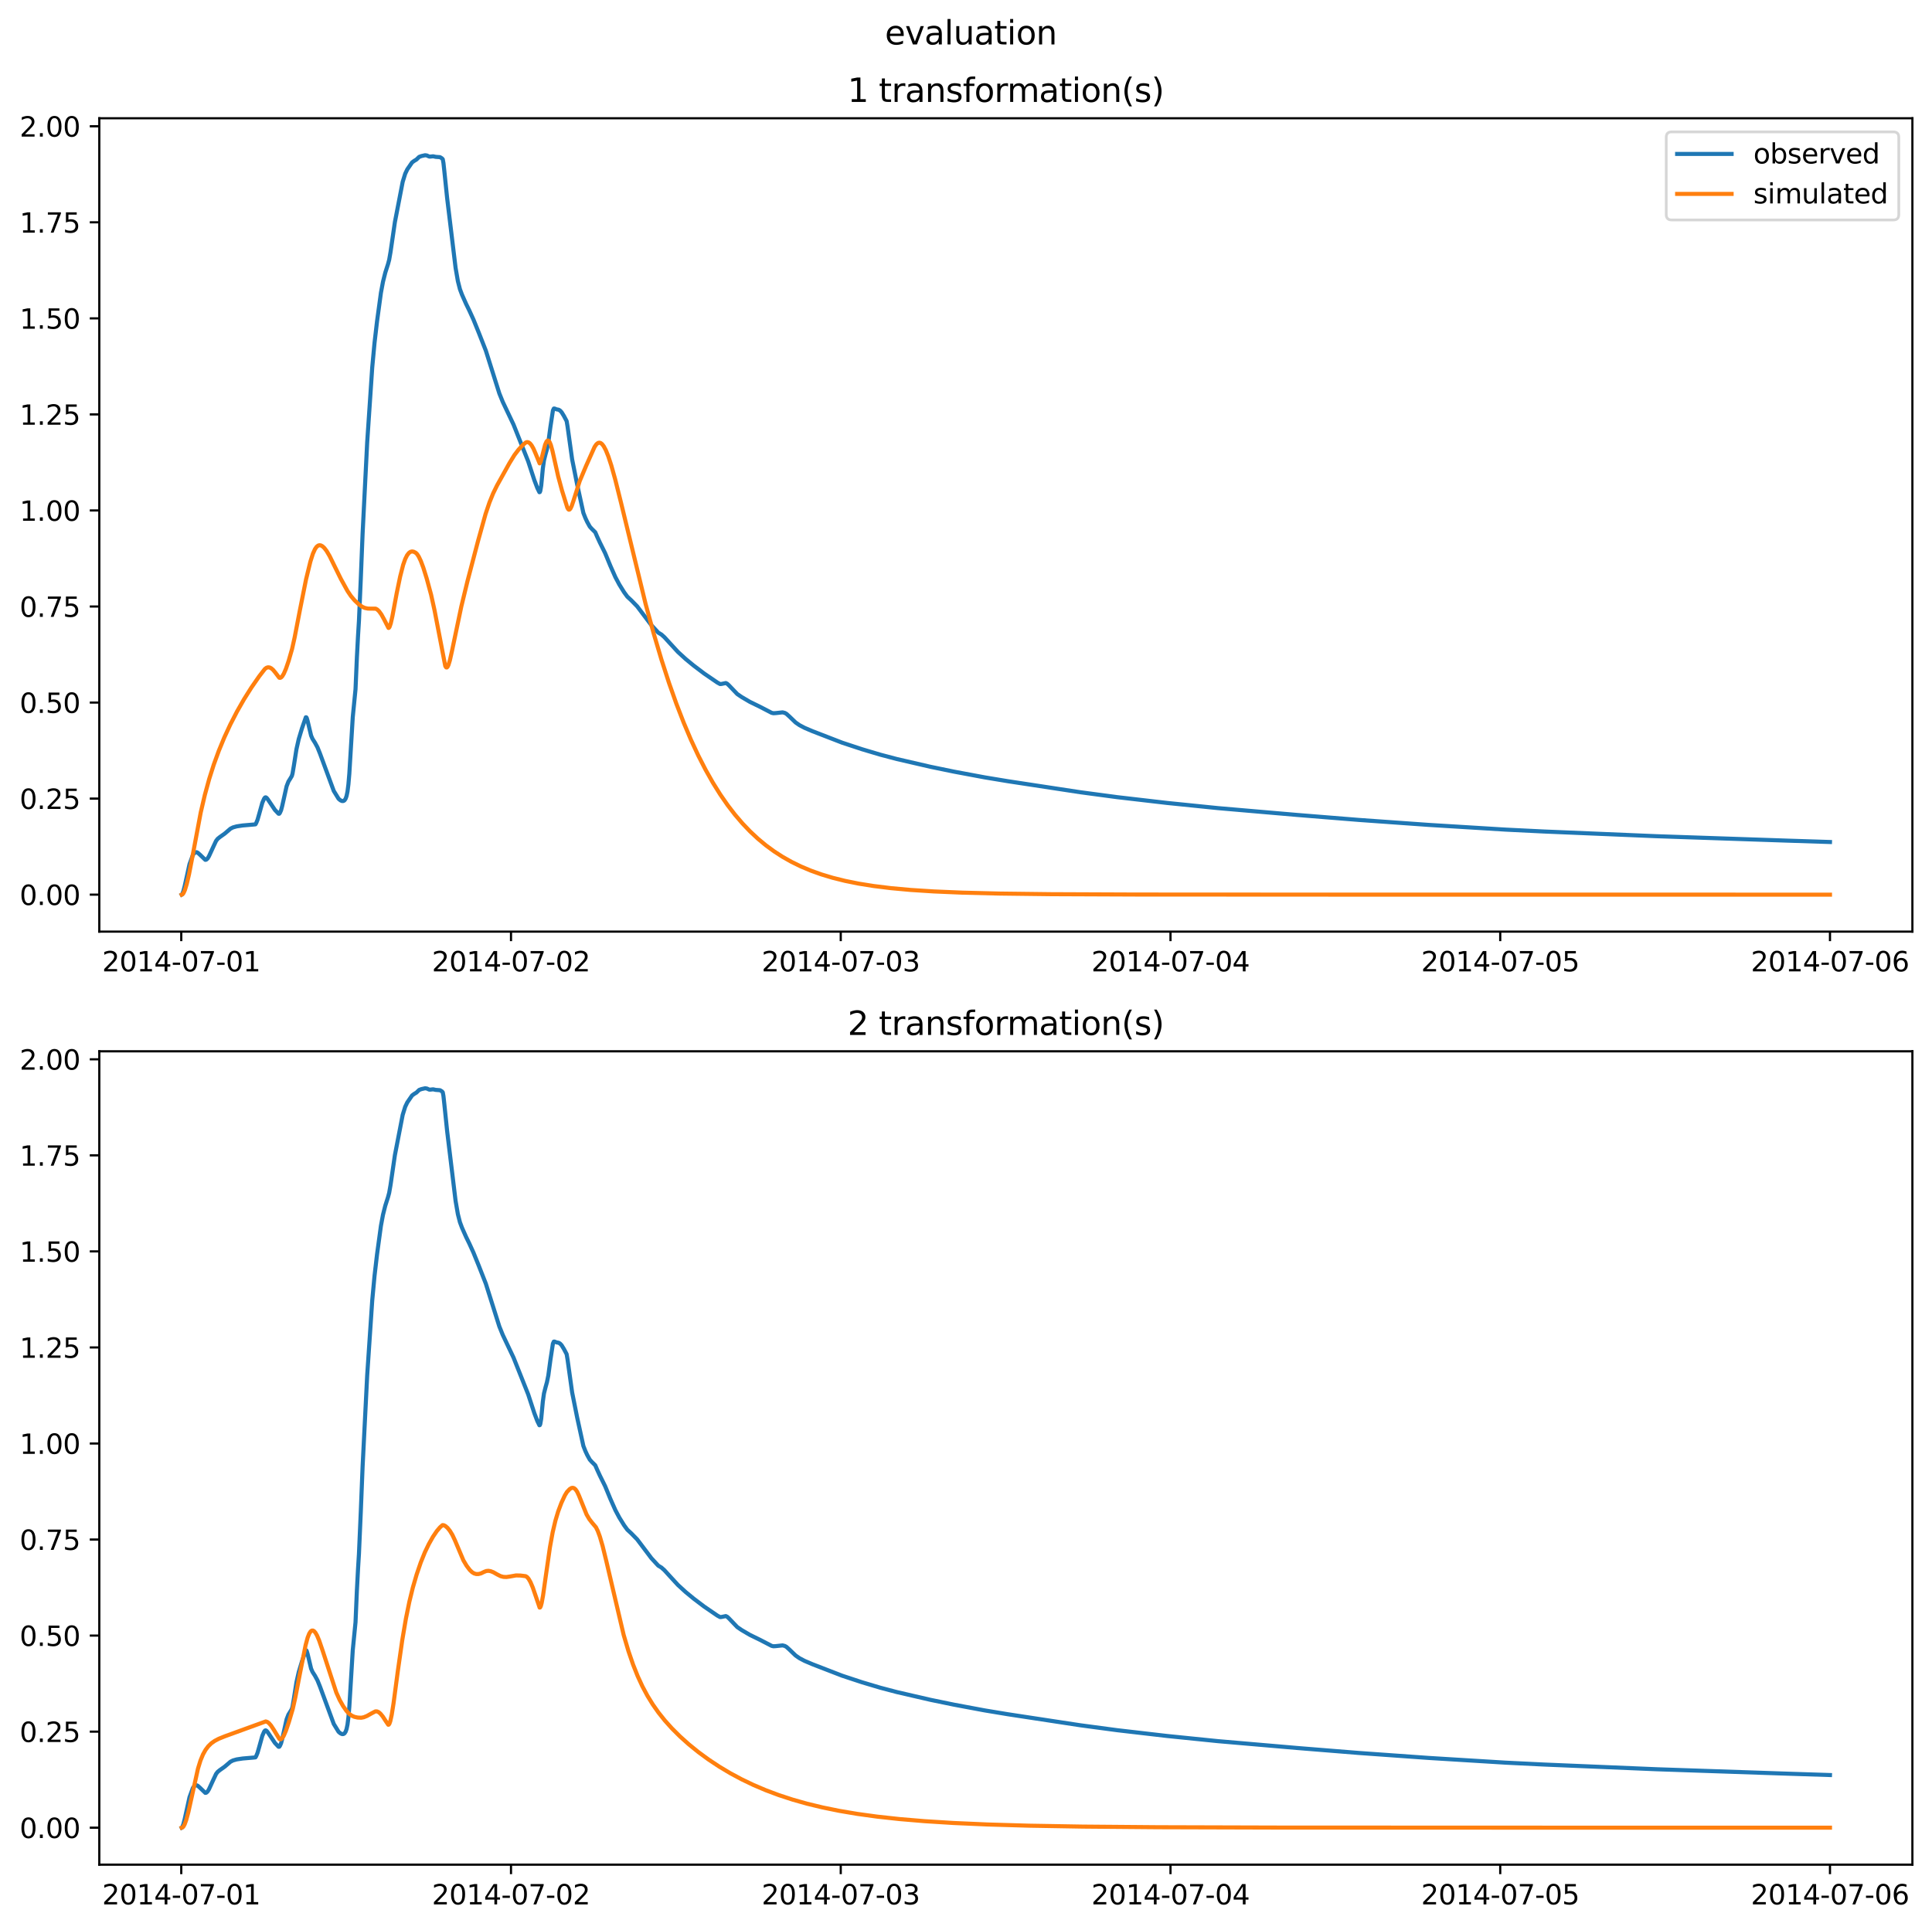 <?xml version="1.0" encoding="utf-8" standalone="no"?>
<!DOCTYPE svg PUBLIC "-//W3C//DTD SVG 1.1//EN"
  "http://www.w3.org/Graphics/SVG/1.1/DTD/svg11.dtd">
<svg xmlns:xlink="http://www.w3.org/1999/xlink" width="709.489pt" height="708.798pt" viewBox="0 0 709.489 708.798" xmlns="http://www.w3.org/2000/svg" version="1.1">
 <defs>
  <style type="text/css">*{stroke-linejoin: round; stroke-linecap: butt}</style>
 </defs>
 <g id="figure_1">
  <g id="patch_1">
   <path d="M 0 708.798 
L 709.489 708.798 
L 709.489 0 
L 0 0 
z
" style="fill: #ffffff"/>
  </g>
  <g id="axes_1">
   <g id="patch_2">
    <path d="M 36.466 342.2 
L 702.289 342.2 
L 702.289 43.44 
L 36.466 43.44 
z
" style="fill: #ffffff"/>
   </g>
   <g id="matplotlib.axis_1">
    <g id="xtick_1">
     <g id="line2d_1">
      <defs>
       <path id="m400a367d95" d="M 0 0 
L 0 3.5 
" style="stroke: #000000; stroke-width: 0.8"/>
      </defs>
      <g>
       <use xlink:href="#m400a367d95" x="66.562" y="342.2" style="stroke: #000000; stroke-width: 0.8"/>
      </g>
     </g>
     <g id="text_1">
      <!-- 2014-07-01 -->
      <g transform="translate(37.504 356.798) scale(0.1 -0.1)">
       <defs>
        <path id="DejaVuSans-32" d="M 1228 531 
L 3431 531 
L 3431 0 
L 469 0 
L 469 531 
Q 828 903 1448 1529 
Q 2069 2156 2228 2338 
Q 2531 2678 2651 2914 
Q 2772 3150 2772 3378 
Q 2772 3750 2511 3984 
Q 2250 4219 1831 4219 
Q 1534 4219 1204 4116 
Q 875 4013 500 3803 
L 500 4441 
Q 881 4594 1212 4672 
Q 1544 4750 1819 4750 
Q 2544 4750 2975 4387 
Q 3406 4025 3406 3419 
Q 3406 3131 3298 2873 
Q 3191 2616 2906 2266 
Q 2828 2175 2409 1742 
Q 1991 1309 1228 531 
z
" transform="scale(0.016)"/>
        <path id="DejaVuSans-30" d="M 2034 4250 
Q 1547 4250 1301 3770 
Q 1056 3291 1056 2328 
Q 1056 1369 1301 889 
Q 1547 409 2034 409 
Q 2525 409 2770 889 
Q 3016 1369 3016 2328 
Q 3016 3291 2770 3770 
Q 2525 4250 2034 4250 
z
M 2034 4750 
Q 2819 4750 3233 4129 
Q 3647 3509 3647 2328 
Q 3647 1150 3233 529 
Q 2819 -91 2034 -91 
Q 1250 -91 836 529 
Q 422 1150 422 2328 
Q 422 3509 836 4129 
Q 1250 4750 2034 4750 
z
" transform="scale(0.016)"/>
        <path id="DejaVuSans-31" d="M 794 531 
L 1825 531 
L 1825 4091 
L 703 3866 
L 703 4441 
L 1819 4666 
L 2450 4666 
L 2450 531 
L 3481 531 
L 3481 0 
L 794 0 
L 794 531 
z
" transform="scale(0.016)"/>
        <path id="DejaVuSans-34" d="M 2419 4116 
L 825 1625 
L 2419 1625 
L 2419 4116 
z
M 2253 4666 
L 3047 4666 
L 3047 1625 
L 3713 1625 
L 3713 1100 
L 3047 1100 
L 3047 0 
L 2419 0 
L 2419 1100 
L 313 1100 
L 313 1709 
L 2253 4666 
z
" transform="scale(0.016)"/>
        <path id="DejaVuSans-2d" d="M 313 2009 
L 1997 2009 
L 1997 1497 
L 313 1497 
L 313 2009 
z
" transform="scale(0.016)"/>
        <path id="DejaVuSans-37" d="M 525 4666 
L 3525 4666 
L 3525 4397 
L 1831 0 
L 1172 0 
L 2766 4134 
L 525 4134 
L 525 4666 
z
" transform="scale(0.016)"/>
       </defs>
       <use xlink:href="#DejaVuSans-32"/>
       <use xlink:href="#DejaVuSans-30" x="63.623"/>
       <use xlink:href="#DejaVuSans-31" x="127.246"/>
       <use xlink:href="#DejaVuSans-34" x="190.869"/>
       <use xlink:href="#DejaVuSans-2d" x="254.492"/>
       <use xlink:href="#DejaVuSans-30" x="290.576"/>
       <use xlink:href="#DejaVuSans-37" x="354.199"/>
       <use xlink:href="#DejaVuSans-2d" x="417.822"/>
       <use xlink:href="#DejaVuSans-30" x="453.906"/>
       <use xlink:href="#DejaVuSans-31" x="517.529"/>
      </g>
     </g>
    </g>
    <g id="xtick_2">
     <g id="line2d_2">
      <g>
       <use xlink:href="#m400a367d95" x="187.655" y="342.2" style="stroke: #000000; stroke-width: 0.8"/>
      </g>
     </g>
     <g id="text_2">
      <!-- 2014-07-02 -->
      <g transform="translate(158.597 356.798) scale(0.1 -0.1)">
       <use xlink:href="#DejaVuSans-32"/>
       <use xlink:href="#DejaVuSans-30" x="63.623"/>
       <use xlink:href="#DejaVuSans-31" x="127.246"/>
       <use xlink:href="#DejaVuSans-34" x="190.869"/>
       <use xlink:href="#DejaVuSans-2d" x="254.492"/>
       <use xlink:href="#DejaVuSans-30" x="290.576"/>
       <use xlink:href="#DejaVuSans-37" x="354.199"/>
       <use xlink:href="#DejaVuSans-2d" x="417.822"/>
       <use xlink:href="#DejaVuSans-30" x="453.906"/>
       <use xlink:href="#DejaVuSans-32" x="517.529"/>
      </g>
     </g>
    </g>
    <g id="xtick_3">
     <g id="line2d_3">
      <g>
       <use xlink:href="#m400a367d95" x="308.747" y="342.2" style="stroke: #000000; stroke-width: 0.8"/>
      </g>
     </g>
     <g id="text_3">
      <!-- 2014-07-03 -->
      <g transform="translate(279.689 356.798) scale(0.1 -0.1)">
       <defs>
        <path id="DejaVuSans-33" d="M 2597 2516 
Q 3050 2419 3304 2112 
Q 3559 1806 3559 1356 
Q 3559 666 3084 287 
Q 2609 -91 1734 -91 
Q 1441 -91 1130 -33 
Q 819 25 488 141 
L 488 750 
Q 750 597 1062 519 
Q 1375 441 1716 441 
Q 2309 441 2620 675 
Q 2931 909 2931 1356 
Q 2931 1769 2642 2001 
Q 2353 2234 1838 2234 
L 1294 2234 
L 1294 2753 
L 1863 2753 
Q 2328 2753 2575 2939 
Q 2822 3125 2822 3475 
Q 2822 3834 2567 4026 
Q 2313 4219 1838 4219 
Q 1578 4219 1281 4162 
Q 984 4106 628 3988 
L 628 4550 
Q 988 4650 1302 4700 
Q 1616 4750 1894 4750 
Q 2613 4750 3031 4423 
Q 3450 4097 3450 3541 
Q 3450 3153 3228 2886 
Q 3006 2619 2597 2516 
z
" transform="scale(0.016)"/>
       </defs>
       <use xlink:href="#DejaVuSans-32"/>
       <use xlink:href="#DejaVuSans-30" x="63.623"/>
       <use xlink:href="#DejaVuSans-31" x="127.246"/>
       <use xlink:href="#DejaVuSans-34" x="190.869"/>
       <use xlink:href="#DejaVuSans-2d" x="254.492"/>
       <use xlink:href="#DejaVuSans-30" x="290.576"/>
       <use xlink:href="#DejaVuSans-37" x="354.199"/>
       <use xlink:href="#DejaVuSans-2d" x="417.822"/>
       <use xlink:href="#DejaVuSans-30" x="453.906"/>
       <use xlink:href="#DejaVuSans-33" x="517.529"/>
      </g>
     </g>
    </g>
    <g id="xtick_4">
     <g id="line2d_4">
      <g>
       <use xlink:href="#m400a367d95" x="429.84" y="342.2" style="stroke: #000000; stroke-width: 0.8"/>
      </g>
     </g>
     <g id="text_4">
      <!-- 2014-07-04 -->
      <g transform="translate(400.782 356.798) scale(0.1 -0.1)">
       <use xlink:href="#DejaVuSans-32"/>
       <use xlink:href="#DejaVuSans-30" x="63.623"/>
       <use xlink:href="#DejaVuSans-31" x="127.246"/>
       <use xlink:href="#DejaVuSans-34" x="190.869"/>
       <use xlink:href="#DejaVuSans-2d" x="254.492"/>
       <use xlink:href="#DejaVuSans-30" x="290.576"/>
       <use xlink:href="#DejaVuSans-37" x="354.199"/>
       <use xlink:href="#DejaVuSans-2d" x="417.822"/>
       <use xlink:href="#DejaVuSans-30" x="453.906"/>
       <use xlink:href="#DejaVuSans-34" x="517.529"/>
      </g>
     </g>
    </g>
    <g id="xtick_5">
     <g id="line2d_5">
      <g>
       <use xlink:href="#m400a367d95" x="550.932" y="342.2" style="stroke: #000000; stroke-width: 0.8"/>
      </g>
     </g>
     <g id="text_5">
      <!-- 2014-07-05 -->
      <g transform="translate(521.874 356.798) scale(0.1 -0.1)">
       <defs>
        <path id="DejaVuSans-35" d="M 691 4666 
L 3169 4666 
L 3169 4134 
L 1269 4134 
L 1269 2991 
Q 1406 3038 1543 3061 
Q 1681 3084 1819 3084 
Q 2600 3084 3056 2656 
Q 3513 2228 3513 1497 
Q 3513 744 3044 326 
Q 2575 -91 1722 -91 
Q 1428 -91 1123 -41 
Q 819 9 494 109 
L 494 744 
Q 775 591 1075 516 
Q 1375 441 1709 441 
Q 2250 441 2565 725 
Q 2881 1009 2881 1497 
Q 2881 1984 2565 2268 
Q 2250 2553 1709 2553 
Q 1456 2553 1204 2497 
Q 953 2441 691 2322 
L 691 4666 
z
" transform="scale(0.016)"/>
       </defs>
       <use xlink:href="#DejaVuSans-32"/>
       <use xlink:href="#DejaVuSans-30" x="63.623"/>
       <use xlink:href="#DejaVuSans-31" x="127.246"/>
       <use xlink:href="#DejaVuSans-34" x="190.869"/>
       <use xlink:href="#DejaVuSans-2d" x="254.492"/>
       <use xlink:href="#DejaVuSans-30" x="290.576"/>
       <use xlink:href="#DejaVuSans-37" x="354.199"/>
       <use xlink:href="#DejaVuSans-2d" x="417.822"/>
       <use xlink:href="#DejaVuSans-30" x="453.906"/>
       <use xlink:href="#DejaVuSans-35" x="517.529"/>
      </g>
     </g>
    </g>
    <g id="xtick_6">
     <g id="line2d_6">
      <g>
       <use xlink:href="#m400a367d95" x="672.025" y="342.2" style="stroke: #000000; stroke-width: 0.8"/>
      </g>
     </g>
     <g id="text_6">
      <!-- 2014-07-06 -->
      <g transform="translate(642.967 356.798) scale(0.1 -0.1)">
       <defs>
        <path id="DejaVuSans-36" d="M 2113 2584 
Q 1688 2584 1439 2293 
Q 1191 2003 1191 1497 
Q 1191 994 1439 701 
Q 1688 409 2113 409 
Q 2538 409 2786 701 
Q 3034 994 3034 1497 
Q 3034 2003 2786 2293 
Q 2538 2584 2113 2584 
z
M 3366 4563 
L 3366 3988 
Q 3128 4100 2886 4159 
Q 2644 4219 2406 4219 
Q 1781 4219 1451 3797 
Q 1122 3375 1075 2522 
Q 1259 2794 1537 2939 
Q 1816 3084 2150 3084 
Q 2853 3084 3261 2657 
Q 3669 2231 3669 1497 
Q 3669 778 3244 343 
Q 2819 -91 2113 -91 
Q 1303 -91 875 529 
Q 447 1150 447 2328 
Q 447 3434 972 4092 
Q 1497 4750 2381 4750 
Q 2619 4750 2861 4703 
Q 3103 4656 3366 4563 
z
" transform="scale(0.016)"/>
       </defs>
       <use xlink:href="#DejaVuSans-32"/>
       <use xlink:href="#DejaVuSans-30" x="63.623"/>
       <use xlink:href="#DejaVuSans-31" x="127.246"/>
       <use xlink:href="#DejaVuSans-34" x="190.869"/>
       <use xlink:href="#DejaVuSans-2d" x="254.492"/>
       <use xlink:href="#DejaVuSans-30" x="290.576"/>
       <use xlink:href="#DejaVuSans-37" x="354.199"/>
       <use xlink:href="#DejaVuSans-2d" x="417.822"/>
       <use xlink:href="#DejaVuSans-30" x="453.906"/>
       <use xlink:href="#DejaVuSans-36" x="517.529"/>
      </g>
     </g>
    </g>
   </g>
   <g id="matplotlib.axis_2">
    <g id="ytick_1">
     <g id="line2d_7">
      <defs>
       <path id="m5126fc7deb" d="M 0 0 
L -3.5 0 
" style="stroke: #000000; stroke-width: 0.8"/>
      </defs>
      <g>
       <use xlink:href="#m5126fc7deb" x="36.466" y="328.62" style="stroke: #000000; stroke-width: 0.8"/>
      </g>
     </g>
     <g id="text_7">
      <!-- 0.00 -->
      <g transform="translate(7.2 332.419) scale(0.1 -0.1)">
       <defs>
        <path id="DejaVuSans-2e" d="M 684 794 
L 1344 794 
L 1344 0 
L 684 0 
L 684 794 
z
" transform="scale(0.016)"/>
       </defs>
       <use xlink:href="#DejaVuSans-30"/>
       <use xlink:href="#DejaVuSans-2e" x="63.623"/>
       <use xlink:href="#DejaVuSans-30" x="95.41"/>
       <use xlink:href="#DejaVuSans-30" x="159.033"/>
      </g>
     </g>
    </g>
    <g id="ytick_2">
     <g id="line2d_8">
      <g>
       <use xlink:href="#m5126fc7deb" x="36.466" y="293.34" style="stroke: #000000; stroke-width: 0.8"/>
      </g>
     </g>
     <g id="text_8">
      <!-- 0.25 -->
      <g transform="translate(7.2 297.139) scale(0.1 -0.1)">
       <use xlink:href="#DejaVuSans-30"/>
       <use xlink:href="#DejaVuSans-2e" x="63.623"/>
       <use xlink:href="#DejaVuSans-32" x="95.41"/>
       <use xlink:href="#DejaVuSans-35" x="159.033"/>
      </g>
     </g>
    </g>
    <g id="ytick_3">
     <g id="line2d_9">
      <g>
       <use xlink:href="#m5126fc7deb" x="36.466" y="258.06" style="stroke: #000000; stroke-width: 0.8"/>
      </g>
     </g>
     <g id="text_9">
      <!-- 0.50 -->
      <g transform="translate(7.2 261.859) scale(0.1 -0.1)">
       <use xlink:href="#DejaVuSans-30"/>
       <use xlink:href="#DejaVuSans-2e" x="63.623"/>
       <use xlink:href="#DejaVuSans-35" x="95.41"/>
       <use xlink:href="#DejaVuSans-30" x="159.033"/>
      </g>
     </g>
    </g>
    <g id="ytick_4">
     <g id="line2d_10">
      <g>
       <use xlink:href="#m5126fc7deb" x="36.466" y="222.78" style="stroke: #000000; stroke-width: 0.8"/>
      </g>
     </g>
     <g id="text_10">
      <!-- 0.75 -->
      <g transform="translate(7.2 226.579) scale(0.1 -0.1)">
       <use xlink:href="#DejaVuSans-30"/>
       <use xlink:href="#DejaVuSans-2e" x="63.623"/>
       <use xlink:href="#DejaVuSans-37" x="95.41"/>
       <use xlink:href="#DejaVuSans-35" x="159.033"/>
      </g>
     </g>
    </g>
    <g id="ytick_5">
     <g id="line2d_11">
      <g>
       <use xlink:href="#m5126fc7deb" x="36.466" y="187.5" style="stroke: #000000; stroke-width: 0.8"/>
      </g>
     </g>
     <g id="text_11">
      <!-- 1.00 -->
      <g transform="translate(7.2 191.3) scale(0.1 -0.1)">
       <use xlink:href="#DejaVuSans-31"/>
       <use xlink:href="#DejaVuSans-2e" x="63.623"/>
       <use xlink:href="#DejaVuSans-30" x="95.41"/>
       <use xlink:href="#DejaVuSans-30" x="159.033"/>
      </g>
     </g>
    </g>
    <g id="ytick_6">
     <g id="line2d_12">
      <g>
       <use xlink:href="#m5126fc7deb" x="36.466" y="152.22" style="stroke: #000000; stroke-width: 0.8"/>
      </g>
     </g>
     <g id="text_12">
      <!-- 1.25 -->
      <g transform="translate(7.2 156.02) scale(0.1 -0.1)">
       <use xlink:href="#DejaVuSans-31"/>
       <use xlink:href="#DejaVuSans-2e" x="63.623"/>
       <use xlink:href="#DejaVuSans-32" x="95.41"/>
       <use xlink:href="#DejaVuSans-35" x="159.033"/>
      </g>
     </g>
    </g>
    <g id="ytick_7">
     <g id="line2d_13">
      <g>
       <use xlink:href="#m5126fc7deb" x="36.466" y="116.94" style="stroke: #000000; stroke-width: 0.8"/>
      </g>
     </g>
     <g id="text_13">
      <!-- 1.50 -->
      <g transform="translate(7.2 120.74) scale(0.1 -0.1)">
       <use xlink:href="#DejaVuSans-31"/>
       <use xlink:href="#DejaVuSans-2e" x="63.623"/>
       <use xlink:href="#DejaVuSans-35" x="95.41"/>
       <use xlink:href="#DejaVuSans-30" x="159.033"/>
      </g>
     </g>
    </g>
    <g id="ytick_8">
     <g id="line2d_14">
      <g>
       <use xlink:href="#m5126fc7deb" x="36.466" y="81.661" style="stroke: #000000; stroke-width: 0.8"/>
      </g>
     </g>
     <g id="text_14">
      <!-- 1.75 -->
      <g transform="translate(7.2 85.46) scale(0.1 -0.1)">
       <use xlink:href="#DejaVuSans-31"/>
       <use xlink:href="#DejaVuSans-2e" x="63.623"/>
       <use xlink:href="#DejaVuSans-37" x="95.41"/>
       <use xlink:href="#DejaVuSans-35" x="159.033"/>
      </g>
     </g>
    </g>
    <g id="ytick_9">
     <g id="line2d_15">
      <g>
       <use xlink:href="#m5126fc7deb" x="36.466" y="46.381" style="stroke: #000000; stroke-width: 0.8"/>
      </g>
     </g>
     <g id="text_15">
      <!-- 2.00 -->
      <g transform="translate(7.2 50.18) scale(0.1 -0.1)">
       <use xlink:href="#DejaVuSans-32"/>
       <use xlink:href="#DejaVuSans-2e" x="63.623"/>
       <use xlink:href="#DejaVuSans-30" x="95.41"/>
       <use xlink:href="#DejaVuSans-30" x="159.033"/>
      </g>
     </g>
    </g>
   </g>
   <g id="line2d_16">
    <path d="M 66.73 328.62 
L 66.899 328.521 
L 67.319 327.397 
L 67.824 325.479 
L 69.589 317.445 
L 70.851 313.991 
L 71.355 313.373 
L 71.86 313.053 
L 72.196 313.023 
L 72.617 313.228 
L 73.374 313.89 
L 75.392 315.831 
L 75.728 315.776 
L 76.233 315.336 
L 76.737 314.502 
L 78.419 310.848 
L 79.344 308.883 
L 79.933 308.119 
L 80.69 307.5 
L 82.54 306.184 
L 84.642 304.387 
L 85.567 303.92 
L 86.912 303.54 
L 89.099 303.209 
L 93.303 302.849 
L 93.808 302.789 
L 94.06 302.368 
L 94.565 301.15 
L 95.153 299.106 
L 96.331 294.871 
L 97.003 293.335 
L 97.34 292.924 
L 97.592 292.875 
L 97.928 293.078 
L 98.349 293.6 
L 100.956 297.49 
L 102.301 298.901 
L 102.554 298.897 
L 102.806 298.547 
L 103.226 297.599 
L 103.647 295.998 
L 105.244 288.821 
L 105.917 287.08 
L 106.59 286.011 
L 107.179 285.015 
L 107.431 284.112 
L 107.935 281.131 
L 108.86 275.23 
L 109.701 271.491 
L 110.879 267.578 
L 112.308 263.466 
L 112.476 263.483 
L 112.645 263.735 
L 112.981 264.869 
L 114.242 270.187 
L 114.747 271.366 
L 115.672 272.821 
L 116.597 274.53 
L 117.522 276.828 
L 122.567 290.516 
L 124.333 293.397 
L 125.006 293.96 
L 125.595 294.235 
L 126.099 294.227 
L 126.52 293.972 
L 126.94 293.318 
L 127.277 292.357 
L 127.613 290.741 
L 127.949 288.094 
L 128.286 284.172 
L 129.547 263.376 
L 130.556 253.176 
L 131.061 241.494 
L 131.481 233.556 
L 131.818 228.043 
L 132.49 212.653 
L 133.163 195.877 
L 134.845 162.433 
L 136.695 134.955 
L 137.536 125.962 
L 138.461 118.019 
L 139.89 107.537 
L 140.647 103.484 
L 141.488 100.146 
L 142.497 96.993 
L 142.918 95.423 
L 143.422 92.529 
L 145.02 81.566 
L 147.879 66.793 
L 148.804 63.806 
L 149.561 62.227 
L 151.327 59.662 
L 152.084 59.107 
L 152.925 58.599 
L 153.934 57.628 
L 154.775 57.32 
L 156.12 57.02 
L 156.793 57.121 
L 157.55 57.479 
L 157.886 57.529 
L 159.063 57.406 
L 159.988 57.612 
L 161.586 57.729 
L 162.259 58.14 
L 162.595 58.498 
L 162.847 59.86 
L 163.184 62.935 
L 164.193 72.693 
L 167.304 98.392 
L 168.145 103.247 
L 168.902 106.22 
L 169.659 108.244 
L 171.173 111.651 
L 172.35 114.053 
L 173.864 117.377 
L 175.798 122.141 
L 178.405 128.781 
L 183.366 144.491 
L 184.627 147.613 
L 188.58 155.946 
L 193.962 169.45 
L 196.232 176.376 
L 197.325 179.263 
L 198.082 180.798 
L 198.25 180.742 
L 198.418 180.311 
L 198.755 178.346 
L 199.343 172.12 
L 199.764 169.111 
L 200.353 166.785 
L 200.857 164.974 
L 201.362 162.499 
L 202.118 156.877 
L 203.043 150.821 
L 203.38 150.073 
L 203.632 150.057 
L 204.389 150.362 
L 205.146 150.497 
L 205.65 150.787 
L 206.239 151.407 
L 207.08 152.775 
L 208.089 154.679 
L 208.425 156.676 
L 210.107 168.752 
L 211.957 177.987 
L 214.228 188.387 
L 214.985 190.316 
L 215.657 191.753 
L 216.582 193.421 
L 217.255 194.184 
L 218.6 195.517 
L 219.273 197.079 
L 220.282 199.264 
L 222.216 203.176 
L 224.151 207.85 
L 226.001 212.022 
L 227.43 214.704 
L 229.196 217.554 
L 230.373 219.164 
L 231.803 220.488 
L 233.989 222.724 
L 239.203 229.629 
L 241.726 232.364 
L 242.903 233.075 
L 243.996 234.055 
L 246.014 236.263 
L 248.958 239.465 
L 251.817 242.08 
L 254.76 244.497 
L 258.628 247.427 
L 263.422 250.705 
L 264.431 251.258 
L 264.935 251.227 
L 266.533 250.893 
L 267.037 251.134 
L 267.626 251.673 
L 270.738 254.924 
L 272.335 256.016 
L 275.363 257.794 
L 277.297 258.737 
L 279.147 259.643 
L 283.351 261.826 
L 284.024 261.98 
L 284.865 261.932 
L 287.388 261.66 
L 288.229 261.874 
L 288.817 262.211 
L 289.911 263.203 
L 292.181 265.386 
L 293.611 266.371 
L 295.461 267.346 
L 298.32 268.563 
L 309.252 272.792 
L 316.568 275.208 
L 323.295 277.211 
L 329.35 278.806 
L 341.711 281.659 
L 350.289 283.426 
L 361.557 285.533 
L 370.134 286.953 
L 396.707 290.999 
L 410.246 292.808 
L 428.578 294.934 
L 447.247 296.832 
L 476.342 299.343 
L 499.047 301.175 
L 524.611 302.997 
L 552.95 304.736 
L 566.91 305.42 
L 608.367 307.153 
L 656.552 308.785 
L 672.025 309.282 
L 672.025 309.282 
" clip-path="url(#pd23b2d5a02)" style="fill: none; stroke: #1f77b4; stroke-width: 1.5; stroke-linecap: square"/>
   </g>
   <g id="line2d_17">
    <path d="M 66.73 328.62 
L 67.067 328.453 
L 67.403 328.024 
L 67.908 326.91 
L 68.58 324.706 
L 69.421 321.107 
L 70.683 314.607 
L 73.71 298.451 
L 75.224 291.979 
L 76.821 286.149 
L 78.503 280.857 
L 80.353 275.777 
L 82.371 270.889 
L 84.558 266.165 
L 86.997 261.431 
L 89.603 256.863 
L 92.294 252.588 
L 95.153 248.463 
L 97.256 245.739 
L 97.844 245.291 
L 98.433 245.112 
L 99.022 245.181 
L 99.61 245.473 
L 100.283 246.047 
L 101.124 247.067 
L 102.554 248.942 
L 102.89 248.99 
L 103.226 248.841 
L 103.647 248.413 
L 104.235 247.438 
L 104.992 245.687 
L 106.001 242.74 
L 107.263 238.352 
L 108.188 234.194 
L 110.122 224.169 
L 112.392 212.802 
L 113.99 206.255 
L 114.915 203.367 
L 115.672 201.699 
L 116.261 200.851 
L 116.849 200.386 
L 117.354 200.264 
L 117.858 200.349 
L 118.447 200.673 
L 119.12 201.301 
L 119.961 202.406 
L 121.054 204.262 
L 122.483 207.18 
L 125.174 212.636 
L 127.613 217.073 
L 128.874 218.935 
L 130.22 220.525 
L 131.733 221.956 
L 132.995 222.875 
L 134.004 223.313 
L 135.097 223.54 
L 136.359 223.57 
L 137.956 223.572 
L 138.545 223.896 
L 139.218 224.54 
L 140.059 225.704 
L 141.068 227.538 
L 142.665 230.656 
L 142.834 230.591 
L 143.086 230.209 
L 143.506 228.966 
L 144.095 226.381 
L 145.693 217.838 
L 146.954 211.758 
L 148.047 207.5 
L 148.804 205.341 
L 149.477 203.988 
L 150.15 203.114 
L 150.738 202.695 
L 151.327 202.554 
L 151.916 202.653 
L 152.672 203.045 
L 153.177 203.539 
L 153.766 204.431 
L 154.522 206.012 
L 155.447 208.477 
L 156.709 212.526 
L 158.307 218.43 
L 159.568 224.142 
L 161.334 233.292 
L 163.52 244.667 
L 163.857 245.151 
L 164.109 245.17 
L 164.361 244.922 
L 164.698 244.232 
L 165.202 242.581 
L 165.959 239.212 
L 169.407 222.794 
L 171.677 213.445 
L 175.545 198.727 
L 178.32 188.783 
L 179.75 184.549 
L 181.095 181.234 
L 182.525 178.312 
L 187.066 170.156 
L 188.916 167.145 
L 190.43 165.153 
L 192.027 163.424 
L 193.121 162.506 
L 193.625 162.379 
L 194.13 162.501 
L 194.634 162.868 
L 195.223 163.589 
L 195.896 164.77 
L 196.737 166.715 
L 198.166 170.208 
L 198.334 170.06 
L 198.587 169.491 
L 199.091 167.605 
L 200.184 163.331 
L 200.689 162.197 
L 201.025 161.852 
L 201.278 161.815 
L 201.53 161.964 
L 201.866 162.441 
L 202.287 163.456 
L 202.875 165.583 
L 204.978 174.976 
L 206.407 180.268 
L 208.341 186.476 
L 208.678 187.07 
L 208.93 187.223 
L 209.182 187.151 
L 209.519 186.755 
L 209.939 185.876 
L 210.612 183.889 
L 212.882 176.716 
L 215.237 171.113 
L 218.348 164.149 
L 219.021 163.179 
L 219.61 162.708 
L 220.114 162.596 
L 220.619 162.748 
L 221.123 163.152 
L 221.712 163.922 
L 222.469 165.338 
L 223.394 167.625 
L 224.487 170.96 
L 225.916 176.069 
L 228.019 184.5 
L 237.101 221.899 
L 240.044 232.662 
L 242.903 242.283 
L 245.678 250.848 
L 248.369 258.457 
L 251.06 265.417 
L 253.751 271.767 
L 256.442 277.546 
L 259.133 282.794 
L 261.824 287.551 
L 264.515 291.853 
L 267.206 295.737 
L 269.897 299.238 
L 272.672 302.481 
L 275.447 305.385 
L 278.306 308.056 
L 281.249 310.498 
L 284.276 312.719 
L 287.388 314.728 
L 290.667 316.579 
L 294.115 318.266 
L 297.731 319.787 
L 301.599 321.172 
L 305.804 322.436 
L 310.345 323.565 
L 315.306 324.566 
L 320.856 325.454 
L 327.163 326.231 
L 334.395 326.892 
L 342.973 327.443 
L 353.484 327.886 
L 367.023 328.22 
L 386.028 328.45 
L 417.394 328.578 
L 498.627 328.619 
L 672.025 328.62 
L 672.025 328.62 
" clip-path="url(#pd23b2d5a02)" style="fill: none; stroke: #ff7f0e; stroke-width: 1.5; stroke-linecap: square"/>
   </g>
   <g id="patch_3">
    <path d="M 36.466 342.2 
L 36.466 43.44 
" style="fill: none; stroke: #000000; stroke-width: 0.8; stroke-linejoin: miter; stroke-linecap: square"/>
   </g>
   <g id="patch_4">
    <path d="M 702.289 342.2 
L 702.289 43.44 
" style="fill: none; stroke: #000000; stroke-width: 0.8; stroke-linejoin: miter; stroke-linecap: square"/>
   </g>
   <g id="patch_5">
    <path d="M 36.466 342.2 
L 702.289 342.2 
" style="fill: none; stroke: #000000; stroke-width: 0.8; stroke-linejoin: miter; stroke-linecap: square"/>
   </g>
   <g id="patch_6">
    <path d="M 36.466 43.44 
L 702.289 43.44 
" style="fill: none; stroke: #000000; stroke-width: 0.8; stroke-linejoin: miter; stroke-linecap: square"/>
   </g>
   <g id="text_16">
    <!-- 1 transformation(s) -->
    <g transform="translate(311.263 37.44) scale(0.12 -0.12)">
     <defs>
      <path id="DejaVuSans-20" transform="scale(0.016)"/>
      <path id="DejaVuSans-74" d="M 1172 4494 
L 1172 3500 
L 2356 3500 
L 2356 3053 
L 1172 3053 
L 1172 1153 
Q 1172 725 1289 603 
Q 1406 481 1766 481 
L 2356 481 
L 2356 0 
L 1766 0 
Q 1100 0 847 248 
Q 594 497 594 1153 
L 594 3053 
L 172 3053 
L 172 3500 
L 594 3500 
L 594 4494 
L 1172 4494 
z
" transform="scale(0.016)"/>
      <path id="DejaVuSans-72" d="M 2631 2963 
Q 2534 3019 2420 3045 
Q 2306 3072 2169 3072 
Q 1681 3072 1420 2755 
Q 1159 2438 1159 1844 
L 1159 0 
L 581 0 
L 581 3500 
L 1159 3500 
L 1159 2956 
Q 1341 3275 1631 3429 
Q 1922 3584 2338 3584 
Q 2397 3584 2469 3576 
Q 2541 3569 2628 3553 
L 2631 2963 
z
" transform="scale(0.016)"/>
      <path id="DejaVuSans-61" d="M 2194 1759 
Q 1497 1759 1228 1600 
Q 959 1441 959 1056 
Q 959 750 1161 570 
Q 1363 391 1709 391 
Q 2188 391 2477 730 
Q 2766 1069 2766 1631 
L 2766 1759 
L 2194 1759 
z
M 3341 1997 
L 3341 0 
L 2766 0 
L 2766 531 
Q 2569 213 2275 61 
Q 1981 -91 1556 -91 
Q 1019 -91 701 211 
Q 384 513 384 1019 
Q 384 1609 779 1909 
Q 1175 2209 1959 2209 
L 2766 2209 
L 2766 2266 
Q 2766 2663 2505 2880 
Q 2244 3097 1772 3097 
Q 1472 3097 1187 3025 
Q 903 2953 641 2809 
L 641 3341 
Q 956 3463 1253 3523 
Q 1550 3584 1831 3584 
Q 2591 3584 2966 3190 
Q 3341 2797 3341 1997 
z
" transform="scale(0.016)"/>
      <path id="DejaVuSans-6e" d="M 3513 2113 
L 3513 0 
L 2938 0 
L 2938 2094 
Q 2938 2591 2744 2837 
Q 2550 3084 2163 3084 
Q 1697 3084 1428 2787 
Q 1159 2491 1159 1978 
L 1159 0 
L 581 0 
L 581 3500 
L 1159 3500 
L 1159 2956 
Q 1366 3272 1645 3428 
Q 1925 3584 2291 3584 
Q 2894 3584 3203 3211 
Q 3513 2838 3513 2113 
z
" transform="scale(0.016)"/>
      <path id="DejaVuSans-73" d="M 2834 3397 
L 2834 2853 
Q 2591 2978 2328 3040 
Q 2066 3103 1784 3103 
Q 1356 3103 1142 2972 
Q 928 2841 928 2578 
Q 928 2378 1081 2264 
Q 1234 2150 1697 2047 
L 1894 2003 
Q 2506 1872 2764 1633 
Q 3022 1394 3022 966 
Q 3022 478 2636 193 
Q 2250 -91 1575 -91 
Q 1294 -91 989 -36 
Q 684 19 347 128 
L 347 722 
Q 666 556 975 473 
Q 1284 391 1588 391 
Q 1994 391 2212 530 
Q 2431 669 2431 922 
Q 2431 1156 2273 1281 
Q 2116 1406 1581 1522 
L 1381 1569 
Q 847 1681 609 1914 
Q 372 2147 372 2553 
Q 372 3047 722 3315 
Q 1072 3584 1716 3584 
Q 2034 3584 2315 3537 
Q 2597 3491 2834 3397 
z
" transform="scale(0.016)"/>
      <path id="DejaVuSans-66" d="M 2375 4863 
L 2375 4384 
L 1825 4384 
Q 1516 4384 1395 4259 
Q 1275 4134 1275 3809 
L 1275 3500 
L 2222 3500 
L 2222 3053 
L 1275 3053 
L 1275 0 
L 697 0 
L 697 3053 
L 147 3053 
L 147 3500 
L 697 3500 
L 697 3744 
Q 697 4328 969 4595 
Q 1241 4863 1831 4863 
L 2375 4863 
z
" transform="scale(0.016)"/>
      <path id="DejaVuSans-6f" d="M 1959 3097 
Q 1497 3097 1228 2736 
Q 959 2375 959 1747 
Q 959 1119 1226 758 
Q 1494 397 1959 397 
Q 2419 397 2687 759 
Q 2956 1122 2956 1747 
Q 2956 2369 2687 2733 
Q 2419 3097 1959 3097 
z
M 1959 3584 
Q 2709 3584 3137 3096 
Q 3566 2609 3566 1747 
Q 3566 888 3137 398 
Q 2709 -91 1959 -91 
Q 1206 -91 779 398 
Q 353 888 353 1747 
Q 353 2609 779 3096 
Q 1206 3584 1959 3584 
z
" transform="scale(0.016)"/>
      <path id="DejaVuSans-6d" d="M 3328 2828 
Q 3544 3216 3844 3400 
Q 4144 3584 4550 3584 
Q 5097 3584 5394 3201 
Q 5691 2819 5691 2113 
L 5691 0 
L 5113 0 
L 5113 2094 
Q 5113 2597 4934 2840 
Q 4756 3084 4391 3084 
Q 3944 3084 3684 2787 
Q 3425 2491 3425 1978 
L 3425 0 
L 2847 0 
L 2847 2094 
Q 2847 2600 2669 2842 
Q 2491 3084 2119 3084 
Q 1678 3084 1418 2786 
Q 1159 2488 1159 1978 
L 1159 0 
L 581 0 
L 581 3500 
L 1159 3500 
L 1159 2956 
Q 1356 3278 1631 3431 
Q 1906 3584 2284 3584 
Q 2666 3584 2933 3390 
Q 3200 3197 3328 2828 
z
" transform="scale(0.016)"/>
      <path id="DejaVuSans-69" d="M 603 3500 
L 1178 3500 
L 1178 0 
L 603 0 
L 603 3500 
z
M 603 4863 
L 1178 4863 
L 1178 4134 
L 603 4134 
L 603 4863 
z
" transform="scale(0.016)"/>
      <path id="DejaVuSans-28" d="M 1984 4856 
Q 1566 4138 1362 3434 
Q 1159 2731 1159 2009 
Q 1159 1288 1364 580 
Q 1569 -128 1984 -844 
L 1484 -844 
Q 1016 -109 783 600 
Q 550 1309 550 2009 
Q 550 2706 781 3412 
Q 1013 4119 1484 4856 
L 1984 4856 
z
" transform="scale(0.016)"/>
      <path id="DejaVuSans-29" d="M 513 4856 
L 1013 4856 
Q 1481 4119 1714 3412 
Q 1947 2706 1947 2009 
Q 1947 1309 1714 600 
Q 1481 -109 1013 -844 
L 513 -844 
Q 928 -128 1133 580 
Q 1338 1288 1338 2009 
Q 1338 2731 1133 3434 
Q 928 4138 513 4856 
z
" transform="scale(0.016)"/>
     </defs>
     <use xlink:href="#DejaVuSans-31"/>
     <use xlink:href="#DejaVuSans-20" x="63.623"/>
     <use xlink:href="#DejaVuSans-74" x="95.41"/>
     <use xlink:href="#DejaVuSans-72" x="134.619"/>
     <use xlink:href="#DejaVuSans-61" x="175.732"/>
     <use xlink:href="#DejaVuSans-6e" x="237.012"/>
     <use xlink:href="#DejaVuSans-73" x="300.391"/>
     <use xlink:href="#DejaVuSans-66" x="352.49"/>
     <use xlink:href="#DejaVuSans-6f" x="387.695"/>
     <use xlink:href="#DejaVuSans-72" x="448.877"/>
     <use xlink:href="#DejaVuSans-6d" x="488.24"/>
     <use xlink:href="#DejaVuSans-61" x="585.652"/>
     <use xlink:href="#DejaVuSans-74" x="646.932"/>
     <use xlink:href="#DejaVuSans-69" x="686.141"/>
     <use xlink:href="#DejaVuSans-6f" x="713.924"/>
     <use xlink:href="#DejaVuSans-6e" x="775.105"/>
     <use xlink:href="#DejaVuSans-28" x="838.484"/>
     <use xlink:href="#DejaVuSans-73" x="877.498"/>
     <use xlink:href="#DejaVuSans-29" x="929.598"/>
    </g>
   </g>
   <g id="legend_1">
    <g id="patch_7">
     <path d="M 613.896 80.796 
L 695.289 80.796 
Q 697.289 80.796 697.289 78.796 
L 697.289 50.44 
Q 697.289 48.44 695.289 48.44 
L 613.896 48.44 
Q 611.896 48.44 611.896 50.44 
L 611.896 78.796 
Q 611.896 80.796 613.896 80.796 
z
" style="fill: #ffffff; opacity: 0.8; stroke: #cccccc; stroke-linejoin: miter"/>
    </g>
    <g id="line2d_18">
     <path d="M 615.896 56.538 
L 625.896 56.538 
L 635.896 56.538 
" style="fill: none; stroke: #1f77b4; stroke-width: 1.5; stroke-linecap: square"/>
    </g>
    <g id="text_17">
     <!-- observed -->
     <g transform="translate(643.896 60.038) scale(0.1 -0.1)">
      <defs>
       <path id="DejaVuSans-62" d="M 3116 1747 
Q 3116 2381 2855 2742 
Q 2594 3103 2138 3103 
Q 1681 3103 1420 2742 
Q 1159 2381 1159 1747 
Q 1159 1113 1420 752 
Q 1681 391 2138 391 
Q 2594 391 2855 752 
Q 3116 1113 3116 1747 
z
M 1159 2969 
Q 1341 3281 1617 3432 
Q 1894 3584 2278 3584 
Q 2916 3584 3314 3078 
Q 3713 2572 3713 1747 
Q 3713 922 3314 415 
Q 2916 -91 2278 -91 
Q 1894 -91 1617 61 
Q 1341 213 1159 525 
L 1159 0 
L 581 0 
L 581 4863 
L 1159 4863 
L 1159 2969 
z
" transform="scale(0.016)"/>
       <path id="DejaVuSans-65" d="M 3597 1894 
L 3597 1613 
L 953 1613 
Q 991 1019 1311 708 
Q 1631 397 2203 397 
Q 2534 397 2845 478 
Q 3156 559 3463 722 
L 3463 178 
Q 3153 47 2828 -22 
Q 2503 -91 2169 -91 
Q 1331 -91 842 396 
Q 353 884 353 1716 
Q 353 2575 817 3079 
Q 1281 3584 2069 3584 
Q 2775 3584 3186 3129 
Q 3597 2675 3597 1894 
z
M 3022 2063 
Q 3016 2534 2758 2815 
Q 2500 3097 2075 3097 
Q 1594 3097 1305 2825 
Q 1016 2553 972 2059 
L 3022 2063 
z
" transform="scale(0.016)"/>
       <path id="DejaVuSans-76" d="M 191 3500 
L 800 3500 
L 1894 563 
L 2988 3500 
L 3597 3500 
L 2284 0 
L 1503 0 
L 191 3500 
z
" transform="scale(0.016)"/>
       <path id="DejaVuSans-64" d="M 2906 2969 
L 2906 4863 
L 3481 4863 
L 3481 0 
L 2906 0 
L 2906 525 
Q 2725 213 2448 61 
Q 2172 -91 1784 -91 
Q 1150 -91 751 415 
Q 353 922 353 1747 
Q 353 2572 751 3078 
Q 1150 3584 1784 3584 
Q 2172 3584 2448 3432 
Q 2725 3281 2906 2969 
z
M 947 1747 
Q 947 1113 1208 752 
Q 1469 391 1925 391 
Q 2381 391 2643 752 
Q 2906 1113 2906 1747 
Q 2906 2381 2643 2742 
Q 2381 3103 1925 3103 
Q 1469 3103 1208 2742 
Q 947 2381 947 1747 
z
" transform="scale(0.016)"/>
      </defs>
      <use xlink:href="#DejaVuSans-6f"/>
      <use xlink:href="#DejaVuSans-62" x="61.182"/>
      <use xlink:href="#DejaVuSans-73" x="124.658"/>
      <use xlink:href="#DejaVuSans-65" x="176.758"/>
      <use xlink:href="#DejaVuSans-72" x="238.281"/>
      <use xlink:href="#DejaVuSans-76" x="279.395"/>
      <use xlink:href="#DejaVuSans-65" x="338.574"/>
      <use xlink:href="#DejaVuSans-64" x="400.098"/>
     </g>
    </g>
    <g id="line2d_19">
     <path d="M 615.896 71.217 
L 625.896 71.217 
L 635.896 71.217 
" style="fill: none; stroke: #ff7f0e; stroke-width: 1.5; stroke-linecap: square"/>
    </g>
    <g id="text_18">
     <!-- simulated -->
     <g transform="translate(643.896 74.717) scale(0.1 -0.1)">
      <defs>
       <path id="DejaVuSans-75" d="M 544 1381 
L 544 3500 
L 1119 3500 
L 1119 1403 
Q 1119 906 1312 657 
Q 1506 409 1894 409 
Q 2359 409 2629 706 
Q 2900 1003 2900 1516 
L 2900 3500 
L 3475 3500 
L 3475 0 
L 2900 0 
L 2900 538 
Q 2691 219 2414 64 
Q 2138 -91 1772 -91 
Q 1169 -91 856 284 
Q 544 659 544 1381 
z
M 1991 3584 
L 1991 3584 
z
" transform="scale(0.016)"/>
       <path id="DejaVuSans-6c" d="M 603 4863 
L 1178 4863 
L 1178 0 
L 603 0 
L 603 4863 
z
" transform="scale(0.016)"/>
      </defs>
      <use xlink:href="#DejaVuSans-73"/>
      <use xlink:href="#DejaVuSans-69" x="52.1"/>
      <use xlink:href="#DejaVuSans-6d" x="79.883"/>
      <use xlink:href="#DejaVuSans-75" x="177.295"/>
      <use xlink:href="#DejaVuSans-6c" x="240.674"/>
      <use xlink:href="#DejaVuSans-61" x="268.457"/>
      <use xlink:href="#DejaVuSans-74" x="329.736"/>
      <use xlink:href="#DejaVuSans-65" x="368.945"/>
      <use xlink:href="#DejaVuSans-64" x="430.469"/>
     </g>
    </g>
   </g>
  </g>
  <g id="axes_2">
   <g id="patch_8">
    <path d="M 36.466 684.92 
L 702.289 684.92 
L 702.289 386.16 
L 36.466 386.16 
z
" style="fill: #ffffff"/>
   </g>
   <g id="matplotlib.axis_3">
    <g id="xtick_7">
     <g id="line2d_20">
      <g>
       <use xlink:href="#m400a367d95" x="66.562" y="684.92" style="stroke: #000000; stroke-width: 0.8"/>
      </g>
     </g>
     <g id="text_19">
      <!-- 2014-07-01 -->
      <g transform="translate(37.504 699.518) scale(0.1 -0.1)">
       <use xlink:href="#DejaVuSans-32"/>
       <use xlink:href="#DejaVuSans-30" x="63.623"/>
       <use xlink:href="#DejaVuSans-31" x="127.246"/>
       <use xlink:href="#DejaVuSans-34" x="190.869"/>
       <use xlink:href="#DejaVuSans-2d" x="254.492"/>
       <use xlink:href="#DejaVuSans-30" x="290.576"/>
       <use xlink:href="#DejaVuSans-37" x="354.199"/>
       <use xlink:href="#DejaVuSans-2d" x="417.822"/>
       <use xlink:href="#DejaVuSans-30" x="453.906"/>
       <use xlink:href="#DejaVuSans-31" x="517.529"/>
      </g>
     </g>
    </g>
    <g id="xtick_8">
     <g id="line2d_21">
      <g>
       <use xlink:href="#m400a367d95" x="187.655" y="684.92" style="stroke: #000000; stroke-width: 0.8"/>
      </g>
     </g>
     <g id="text_20">
      <!-- 2014-07-02 -->
      <g transform="translate(158.597 699.518) scale(0.1 -0.1)">
       <use xlink:href="#DejaVuSans-32"/>
       <use xlink:href="#DejaVuSans-30" x="63.623"/>
       <use xlink:href="#DejaVuSans-31" x="127.246"/>
       <use xlink:href="#DejaVuSans-34" x="190.869"/>
       <use xlink:href="#DejaVuSans-2d" x="254.492"/>
       <use xlink:href="#DejaVuSans-30" x="290.576"/>
       <use xlink:href="#DejaVuSans-37" x="354.199"/>
       <use xlink:href="#DejaVuSans-2d" x="417.822"/>
       <use xlink:href="#DejaVuSans-30" x="453.906"/>
       <use xlink:href="#DejaVuSans-32" x="517.529"/>
      </g>
     </g>
    </g>
    <g id="xtick_9">
     <g id="line2d_22">
      <g>
       <use xlink:href="#m400a367d95" x="308.747" y="684.92" style="stroke: #000000; stroke-width: 0.8"/>
      </g>
     </g>
     <g id="text_21">
      <!-- 2014-07-03 -->
      <g transform="translate(279.689 699.518) scale(0.1 -0.1)">
       <use xlink:href="#DejaVuSans-32"/>
       <use xlink:href="#DejaVuSans-30" x="63.623"/>
       <use xlink:href="#DejaVuSans-31" x="127.246"/>
       <use xlink:href="#DejaVuSans-34" x="190.869"/>
       <use xlink:href="#DejaVuSans-2d" x="254.492"/>
       <use xlink:href="#DejaVuSans-30" x="290.576"/>
       <use xlink:href="#DejaVuSans-37" x="354.199"/>
       <use xlink:href="#DejaVuSans-2d" x="417.822"/>
       <use xlink:href="#DejaVuSans-30" x="453.906"/>
       <use xlink:href="#DejaVuSans-33" x="517.529"/>
      </g>
     </g>
    </g>
    <g id="xtick_10">
     <g id="line2d_23">
      <g>
       <use xlink:href="#m400a367d95" x="429.84" y="684.92" style="stroke: #000000; stroke-width: 0.8"/>
      </g>
     </g>
     <g id="text_22">
      <!-- 2014-07-04 -->
      <g transform="translate(400.782 699.518) scale(0.1 -0.1)">
       <use xlink:href="#DejaVuSans-32"/>
       <use xlink:href="#DejaVuSans-30" x="63.623"/>
       <use xlink:href="#DejaVuSans-31" x="127.246"/>
       <use xlink:href="#DejaVuSans-34" x="190.869"/>
       <use xlink:href="#DejaVuSans-2d" x="254.492"/>
       <use xlink:href="#DejaVuSans-30" x="290.576"/>
       <use xlink:href="#DejaVuSans-37" x="354.199"/>
       <use xlink:href="#DejaVuSans-2d" x="417.822"/>
       <use xlink:href="#DejaVuSans-30" x="453.906"/>
       <use xlink:href="#DejaVuSans-34" x="517.529"/>
      </g>
     </g>
    </g>
    <g id="xtick_11">
     <g id="line2d_24">
      <g>
       <use xlink:href="#m400a367d95" x="550.932" y="684.92" style="stroke: #000000; stroke-width: 0.8"/>
      </g>
     </g>
     <g id="text_23">
      <!-- 2014-07-05 -->
      <g transform="translate(521.874 699.518) scale(0.1 -0.1)">
       <use xlink:href="#DejaVuSans-32"/>
       <use xlink:href="#DejaVuSans-30" x="63.623"/>
       <use xlink:href="#DejaVuSans-31" x="127.246"/>
       <use xlink:href="#DejaVuSans-34" x="190.869"/>
       <use xlink:href="#DejaVuSans-2d" x="254.492"/>
       <use xlink:href="#DejaVuSans-30" x="290.576"/>
       <use xlink:href="#DejaVuSans-37" x="354.199"/>
       <use xlink:href="#DejaVuSans-2d" x="417.822"/>
       <use xlink:href="#DejaVuSans-30" x="453.906"/>
       <use xlink:href="#DejaVuSans-35" x="517.529"/>
      </g>
     </g>
    </g>
    <g id="xtick_12">
     <g id="line2d_25">
      <g>
       <use xlink:href="#m400a367d95" x="672.025" y="684.92" style="stroke: #000000; stroke-width: 0.8"/>
      </g>
     </g>
     <g id="text_24">
      <!-- 2014-07-06 -->
      <g transform="translate(642.967 699.518) scale(0.1 -0.1)">
       <use xlink:href="#DejaVuSans-32"/>
       <use xlink:href="#DejaVuSans-30" x="63.623"/>
       <use xlink:href="#DejaVuSans-31" x="127.246"/>
       <use xlink:href="#DejaVuSans-34" x="190.869"/>
       <use xlink:href="#DejaVuSans-2d" x="254.492"/>
       <use xlink:href="#DejaVuSans-30" x="290.576"/>
       <use xlink:href="#DejaVuSans-37" x="354.199"/>
       <use xlink:href="#DejaVuSans-2d" x="417.822"/>
       <use xlink:href="#DejaVuSans-30" x="453.906"/>
       <use xlink:href="#DejaVuSans-36" x="517.529"/>
      </g>
     </g>
    </g>
   </g>
   <g id="matplotlib.axis_4">
    <g id="ytick_10">
     <g id="line2d_26">
      <g>
       <use xlink:href="#m5126fc7deb" x="36.466" y="671.34" style="stroke: #000000; stroke-width: 0.8"/>
      </g>
     </g>
     <g id="text_25">
      <!-- 0.00 -->
      <g transform="translate(7.2 675.139) scale(0.1 -0.1)">
       <use xlink:href="#DejaVuSans-30"/>
       <use xlink:href="#DejaVuSans-2e" x="63.623"/>
       <use xlink:href="#DejaVuSans-30" x="95.41"/>
       <use xlink:href="#DejaVuSans-30" x="159.033"/>
      </g>
     </g>
    </g>
    <g id="ytick_11">
     <g id="line2d_27">
      <g>
       <use xlink:href="#m5126fc7deb" x="36.466" y="636.06" style="stroke: #000000; stroke-width: 0.8"/>
      </g>
     </g>
     <g id="text_26">
      <!-- 0.25 -->
      <g transform="translate(7.2 639.859) scale(0.1 -0.1)">
       <use xlink:href="#DejaVuSans-30"/>
       <use xlink:href="#DejaVuSans-2e" x="63.623"/>
       <use xlink:href="#DejaVuSans-32" x="95.41"/>
       <use xlink:href="#DejaVuSans-35" x="159.033"/>
      </g>
     </g>
    </g>
    <g id="ytick_12">
     <g id="line2d_28">
      <g>
       <use xlink:href="#m5126fc7deb" x="36.466" y="600.78" style="stroke: #000000; stroke-width: 0.8"/>
      </g>
     </g>
     <g id="text_27">
      <!-- 0.50 -->
      <g transform="translate(7.2 604.579) scale(0.1 -0.1)">
       <use xlink:href="#DejaVuSans-30"/>
       <use xlink:href="#DejaVuSans-2e" x="63.623"/>
       <use xlink:href="#DejaVuSans-35" x="95.41"/>
       <use xlink:href="#DejaVuSans-30" x="159.033"/>
      </g>
     </g>
    </g>
    <g id="ytick_13">
     <g id="line2d_29">
      <g>
       <use xlink:href="#m5126fc7deb" x="36.466" y="565.5" style="stroke: #000000; stroke-width: 0.8"/>
      </g>
     </g>
     <g id="text_28">
      <!-- 0.75 -->
      <g transform="translate(7.2 569.299) scale(0.1 -0.1)">
       <use xlink:href="#DejaVuSans-30"/>
       <use xlink:href="#DejaVuSans-2e" x="63.623"/>
       <use xlink:href="#DejaVuSans-37" x="95.41"/>
       <use xlink:href="#DejaVuSans-35" x="159.033"/>
      </g>
     </g>
    </g>
    <g id="ytick_14">
     <g id="line2d_30">
      <g>
       <use xlink:href="#m5126fc7deb" x="36.466" y="530.22" style="stroke: #000000; stroke-width: 0.8"/>
      </g>
     </g>
     <g id="text_29">
      <!-- 1.00 -->
      <g transform="translate(7.2 534.02) scale(0.1 -0.1)">
       <use xlink:href="#DejaVuSans-31"/>
       <use xlink:href="#DejaVuSans-2e" x="63.623"/>
       <use xlink:href="#DejaVuSans-30" x="95.41"/>
       <use xlink:href="#DejaVuSans-30" x="159.033"/>
      </g>
     </g>
    </g>
    <g id="ytick_15">
     <g id="line2d_31">
      <g>
       <use xlink:href="#m5126fc7deb" x="36.466" y="494.94" style="stroke: #000000; stroke-width: 0.8"/>
      </g>
     </g>
     <g id="text_30">
      <!-- 1.25 -->
      <g transform="translate(7.2 498.74) scale(0.1 -0.1)">
       <use xlink:href="#DejaVuSans-31"/>
       <use xlink:href="#DejaVuSans-2e" x="63.623"/>
       <use xlink:href="#DejaVuSans-32" x="95.41"/>
       <use xlink:href="#DejaVuSans-35" x="159.033"/>
      </g>
     </g>
    </g>
    <g id="ytick_16">
     <g id="line2d_32">
      <g>
       <use xlink:href="#m5126fc7deb" x="36.466" y="459.66" style="stroke: #000000; stroke-width: 0.8"/>
      </g>
     </g>
     <g id="text_31">
      <!-- 1.50 -->
      <g transform="translate(7.2 463.46) scale(0.1 -0.1)">
       <use xlink:href="#DejaVuSans-31"/>
       <use xlink:href="#DejaVuSans-2e" x="63.623"/>
       <use xlink:href="#DejaVuSans-35" x="95.41"/>
       <use xlink:href="#DejaVuSans-30" x="159.033"/>
      </g>
     </g>
    </g>
    <g id="ytick_17">
     <g id="line2d_33">
      <g>
       <use xlink:href="#m5126fc7deb" x="36.466" y="424.381" style="stroke: #000000; stroke-width: 0.8"/>
      </g>
     </g>
     <g id="text_32">
      <!-- 1.75 -->
      <g transform="translate(7.2 428.18) scale(0.1 -0.1)">
       <use xlink:href="#DejaVuSans-31"/>
       <use xlink:href="#DejaVuSans-2e" x="63.623"/>
       <use xlink:href="#DejaVuSans-37" x="95.41"/>
       <use xlink:href="#DejaVuSans-35" x="159.033"/>
      </g>
     </g>
    </g>
    <g id="ytick_18">
     <g id="line2d_34">
      <g>
       <use xlink:href="#m5126fc7deb" x="36.466" y="389.101" style="stroke: #000000; stroke-width: 0.8"/>
      </g>
     </g>
     <g id="text_33">
      <!-- 2.00 -->
      <g transform="translate(7.2 392.9) scale(0.1 -0.1)">
       <use xlink:href="#DejaVuSans-32"/>
       <use xlink:href="#DejaVuSans-2e" x="63.623"/>
       <use xlink:href="#DejaVuSans-30" x="95.41"/>
       <use xlink:href="#DejaVuSans-30" x="159.033"/>
      </g>
     </g>
    </g>
   </g>
   <g id="line2d_35">
    <path d="M 66.73 671.34 
L 66.899 671.241 
L 67.319 670.117 
L 67.824 668.199 
L 69.589 660.165 
L 70.851 656.711 
L 71.355 656.093 
L 71.86 655.773 
L 72.196 655.743 
L 72.617 655.948 
L 73.374 656.61 
L 75.392 658.551 
L 75.728 658.496 
L 76.233 658.056 
L 76.737 657.222 
L 78.419 653.568 
L 79.344 651.603 
L 79.933 650.839 
L 80.69 650.22 
L 82.54 648.904 
L 84.642 647.107 
L 85.567 646.64 
L 86.912 646.26 
L 89.099 645.929 
L 93.303 645.569 
L 93.808 645.509 
L 94.06 645.088 
L 94.565 643.87 
L 95.153 641.826 
L 96.331 637.591 
L 97.003 636.055 
L 97.34 635.644 
L 97.592 635.595 
L 97.928 635.798 
L 98.349 636.32 
L 100.956 640.21 
L 102.301 641.621 
L 102.554 641.617 
L 102.806 641.267 
L 103.226 640.319 
L 103.647 638.718 
L 105.244 631.541 
L 105.917 629.8 
L 106.59 628.731 
L 107.179 627.735 
L 107.431 626.832 
L 107.935 623.851 
L 108.86 617.95 
L 109.701 614.211 
L 110.879 610.298 
L 112.308 606.186 
L 112.476 606.203 
L 112.645 606.455 
L 112.981 607.589 
L 114.242 612.907 
L 114.747 614.086 
L 115.672 615.541 
L 116.597 617.25 
L 117.522 619.548 
L 122.567 633.236 
L 124.333 636.117 
L 125.006 636.68 
L 125.595 636.955 
L 126.099 636.947 
L 126.52 636.692 
L 126.94 636.038 
L 127.277 635.077 
L 127.613 633.461 
L 127.949 630.814 
L 128.286 626.892 
L 129.547 606.096 
L 130.556 595.896 
L 131.061 584.214 
L 131.481 576.276 
L 131.818 570.763 
L 132.49 555.373 
L 133.163 538.597 
L 134.845 505.153 
L 136.695 477.675 
L 137.536 468.682 
L 138.461 460.739 
L 139.89 450.257 
L 140.647 446.204 
L 141.488 442.866 
L 142.497 439.713 
L 142.918 438.143 
L 143.422 435.249 
L 145.02 424.286 
L 147.879 409.513 
L 148.804 406.526 
L 149.561 404.947 
L 151.327 402.382 
L 152.084 401.827 
L 152.925 401.319 
L 153.934 400.348 
L 154.775 400.04 
L 156.12 399.74 
L 156.793 399.841 
L 157.55 400.199 
L 157.886 400.249 
L 159.063 400.126 
L 159.988 400.332 
L 161.586 400.449 
L 162.259 400.86 
L 162.595 401.218 
L 162.847 402.58 
L 163.184 405.655 
L 164.193 415.413 
L 167.304 441.112 
L 168.145 445.967 
L 168.902 448.94 
L 169.659 450.964 
L 171.173 454.371 
L 172.35 456.773 
L 173.864 460.097 
L 175.798 464.861 
L 178.405 471.501 
L 183.366 487.211 
L 184.627 490.333 
L 188.58 498.666 
L 193.962 512.17 
L 196.232 519.096 
L 197.325 521.983 
L 198.082 523.518 
L 198.25 523.462 
L 198.418 523.031 
L 198.755 521.066 
L 199.343 514.84 
L 199.764 511.831 
L 200.353 509.505 
L 200.857 507.694 
L 201.362 505.219 
L 202.118 499.597 
L 203.043 493.541 
L 203.38 492.793 
L 203.632 492.777 
L 204.389 493.082 
L 205.146 493.217 
L 205.65 493.507 
L 206.239 494.127 
L 207.08 495.495 
L 208.089 497.399 
L 208.425 499.396 
L 210.107 511.472 
L 211.957 520.707 
L 214.228 531.107 
L 214.985 533.036 
L 215.657 534.473 
L 216.582 536.141 
L 217.255 536.904 
L 218.6 538.237 
L 219.273 539.799 
L 220.282 541.984 
L 222.216 545.896 
L 224.151 550.57 
L 226.001 554.742 
L 227.43 557.424 
L 229.196 560.274 
L 230.373 561.884 
L 231.803 563.208 
L 233.989 565.444 
L 239.203 572.349 
L 241.726 575.084 
L 242.903 575.795 
L 243.996 576.775 
L 246.014 578.983 
L 248.958 582.185 
L 251.817 584.8 
L 254.76 587.217 
L 258.628 590.147 
L 263.422 593.425 
L 264.431 593.978 
L 264.935 593.947 
L 266.533 593.613 
L 267.037 593.854 
L 267.626 594.393 
L 270.738 597.644 
L 272.335 598.736 
L 275.363 600.514 
L 277.297 601.457 
L 279.147 602.363 
L 283.351 604.546 
L 284.024 604.7 
L 284.865 604.652 
L 287.388 604.38 
L 288.229 604.594 
L 288.817 604.931 
L 289.911 605.923 
L 292.181 608.106 
L 293.611 609.091 
L 295.461 610.066 
L 298.32 611.283 
L 309.252 615.512 
L 316.568 617.928 
L 323.295 619.931 
L 329.35 621.526 
L 341.711 624.379 
L 350.289 626.146 
L 361.557 628.253 
L 370.134 629.673 
L 396.707 633.719 
L 410.246 635.528 
L 428.578 637.654 
L 447.247 639.552 
L 476.342 642.063 
L 499.047 643.895 
L 524.611 645.717 
L 552.95 647.456 
L 566.91 648.14 
L 608.367 649.873 
L 656.552 651.505 
L 672.025 652.002 
L 672.025 652.002 
" clip-path="url(#pd1b58331d5)" style="fill: none; stroke: #1f77b4; stroke-width: 1.5; stroke-linecap: square"/>
   </g>
   <g id="line2d_36">
    <path d="M 66.73 671.34 
L 67.067 671.219 
L 67.403 670.857 
L 67.824 670.074 
L 68.412 668.446 
L 69.169 665.633 
L 70.43 659.945 
L 72.701 649.656 
L 73.626 646.658 
L 74.551 644.425 
L 75.476 642.765 
L 76.485 641.426 
L 77.578 640.362 
L 78.84 639.466 
L 80.353 638.67 
L 82.624 637.751 
L 97.592 632.31 
L 98.181 632.507 
L 98.769 632.946 
L 99.526 633.816 
L 100.535 635.36 
L 102.638 638.803 
L 102.974 638.888 
L 103.31 638.766 
L 103.731 638.349 
L 104.235 637.514 
L 104.992 635.746 
L 106.085 632.534 
L 107.515 627.685 
L 108.44 623.569 
L 110.122 614.849 
L 112.224 604.308 
L 112.981 601.512 
L 113.57 600.027 
L 114.074 599.254 
L 114.495 598.948 
L 114.915 598.922 
L 115.336 599.149 
L 115.84 599.721 
L 116.429 600.747 
L 117.186 602.536 
L 118.447 606.216 
L 123.492 621.667 
L 124.754 624.459 
L 126.015 626.7 
L 127.277 628.496 
L 128.202 629.488 
L 129.127 630.165 
L 130.136 630.618 
L 131.313 630.884 
L 132.658 630.951 
L 133.583 630.775 
L 134.761 630.301 
L 136.527 629.306 
L 137.872 628.609 
L 138.461 628.63 
L 139.049 628.896 
L 139.722 629.468 
L 140.563 630.492 
L 141.74 632.3 
L 142.581 633.53 
L 142.75 633.5 
L 143.002 633.155 
L 143.338 632.201 
L 143.843 629.91 
L 144.515 625.693 
L 146.113 613.677 
L 147.711 602.509 
L 149.056 594.589 
L 150.318 588.396 
L 151.579 583.236 
L 153.009 578.324 
L 154.522 573.903 
L 156.036 570.157 
L 157.466 567.189 
L 158.979 564.502 
L 160.409 562.39 
L 161.586 561.004 
L 162.511 560.199 
L 163.016 560.25 
L 163.604 560.571 
L 164.361 561.228 
L 165.202 562.28 
L 166.127 563.793 
L 167.052 565.758 
L 170.163 573.129 
L 171.341 575.116 
L 172.518 576.68 
L 173.359 577.489 
L 174.116 577.945 
L 174.873 578.166 
L 175.714 578.169 
L 176.639 577.93 
L 177.732 577.393 
L 178.573 577.063 
L 179.33 576.983 
L 180.17 577.119 
L 181.18 577.515 
L 182.693 578.373 
L 183.87 578.957 
L 184.88 579.215 
L 185.973 579.264 
L 187.234 579.087 
L 189.505 578.68 
L 191.102 578.718 
L 193.037 578.955 
L 193.541 579.265 
L 194.13 579.945 
L 194.802 581.119 
L 195.643 583.099 
L 196.737 586.282 
L 198.166 590.498 
L 198.334 590.46 
L 198.587 590.001 
L 198.923 588.78 
L 199.428 586.025 
L 200.353 579.475 
L 201.95 568.36 
L 202.959 562.823 
L 203.968 558.553 
L 204.978 555.179 
L 206.155 552.043 
L 207.416 549.318 
L 208.173 548.067 
L 209.182 546.99 
L 209.855 546.565 
L 210.359 546.49 
L 210.864 546.658 
L 211.369 547.09 
L 211.957 547.946 
L 212.63 549.399 
L 215.405 556.293 
L 216.414 558.012 
L 217.423 559.308 
L 218.853 560.996 
L 219.525 562.359 
L 220.282 564.407 
L 221.291 567.855 
L 222.637 573.33 
L 229.028 600.539 
L 230.794 606.504 
L 232.476 611.407 
L 234.158 615.635 
L 235.923 619.459 
L 237.773 622.916 
L 239.708 626.054 
L 241.81 629.041 
L 244.164 631.989 
L 246.771 634.888 
L 249.715 637.817 
L 252.91 640.682 
L 256.442 643.547 
L 260.142 646.264 
L 264.094 648.888 
L 268.131 651.304 
L 272.335 653.563 
L 276.708 655.66 
L 281.249 657.592 
L 286.042 659.387 
L 291.088 661.036 
L 296.386 662.532 
L 302.104 663.912 
L 308.243 665.161 
L 314.886 666.282 
L 322.202 667.287 
L 330.359 668.177 
L 339.525 668.948 
L 350.12 669.611 
L 362.65 670.163 
L 377.955 670.605 
L 397.632 670.939 
L 425.215 671.169 
L 470.708 671.298 
L 587.848 671.339 
L 672.025 671.34 
L 672.025 671.34 
" clip-path="url(#pd1b58331d5)" style="fill: none; stroke: #ff7f0e; stroke-width: 1.5; stroke-linecap: square"/>
   </g>
   <g id="patch_9">
    <path d="M 36.466 684.92 
L 36.466 386.16 
" style="fill: none; stroke: #000000; stroke-width: 0.8; stroke-linejoin: miter; stroke-linecap: square"/>
   </g>
   <g id="patch_10">
    <path d="M 702.289 684.92 
L 702.289 386.16 
" style="fill: none; stroke: #000000; stroke-width: 0.8; stroke-linejoin: miter; stroke-linecap: square"/>
   </g>
   <g id="patch_11">
    <path d="M 36.466 684.92 
L 702.289 684.92 
" style="fill: none; stroke: #000000; stroke-width: 0.8; stroke-linejoin: miter; stroke-linecap: square"/>
   </g>
   <g id="patch_12">
    <path d="M 36.466 386.16 
L 702.289 386.16 
" style="fill: none; stroke: #000000; stroke-width: 0.8; stroke-linejoin: miter; stroke-linecap: square"/>
   </g>
   <g id="text_34">
    <!-- 2 transformation(s) -->
    <g transform="translate(311.263 380.16) scale(0.12 -0.12)">
     <use xlink:href="#DejaVuSans-32"/>
     <use xlink:href="#DejaVuSans-20" x="63.623"/>
     <use xlink:href="#DejaVuSans-74" x="95.41"/>
     <use xlink:href="#DejaVuSans-72" x="134.619"/>
     <use xlink:href="#DejaVuSans-61" x="175.732"/>
     <use xlink:href="#DejaVuSans-6e" x="237.012"/>
     <use xlink:href="#DejaVuSans-73" x="300.391"/>
     <use xlink:href="#DejaVuSans-66" x="352.49"/>
     <use xlink:href="#DejaVuSans-6f" x="387.695"/>
     <use xlink:href="#DejaVuSans-72" x="448.877"/>
     <use xlink:href="#DejaVuSans-6d" x="488.24"/>
     <use xlink:href="#DejaVuSans-61" x="585.652"/>
     <use xlink:href="#DejaVuSans-74" x="646.932"/>
     <use xlink:href="#DejaVuSans-69" x="686.141"/>
     <use xlink:href="#DejaVuSans-6f" x="713.924"/>
     <use xlink:href="#DejaVuSans-6e" x="775.105"/>
     <use xlink:href="#DejaVuSans-28" x="838.484"/>
     <use xlink:href="#DejaVuSans-73" x="877.498"/>
     <use xlink:href="#DejaVuSans-29" x="929.598"/>
    </g>
   </g>
  </g>
  <g id="text_35">
   <!-- evaluation -->
   <g transform="translate(324.967 16.318) scale(0.12 -0.12)">
    <use xlink:href="#DejaVuSans-65"/>
    <use xlink:href="#DejaVuSans-76" x="61.523"/>
    <use xlink:href="#DejaVuSans-61" x="120.703"/>
    <use xlink:href="#DejaVuSans-6c" x="181.982"/>
    <use xlink:href="#DejaVuSans-75" x="209.766"/>
    <use xlink:href="#DejaVuSans-61" x="273.145"/>
    <use xlink:href="#DejaVuSans-74" x="334.424"/>
    <use xlink:href="#DejaVuSans-69" x="373.633"/>
    <use xlink:href="#DejaVuSans-6f" x="401.416"/>
    <use xlink:href="#DejaVuSans-6e" x="462.598"/>
   </g>
  </g>
 </g>
 <defs>
  <clipPath id="pd23b2d5a02">
   <rect x="36.466" y="43.44" width="665.824" height="298.76"/>
  </clipPath>
  <clipPath id="pd1b58331d5">
   <rect x="36.466" y="386.16" width="665.824" height="298.76"/>
  </clipPath>
 </defs>
</svg>
